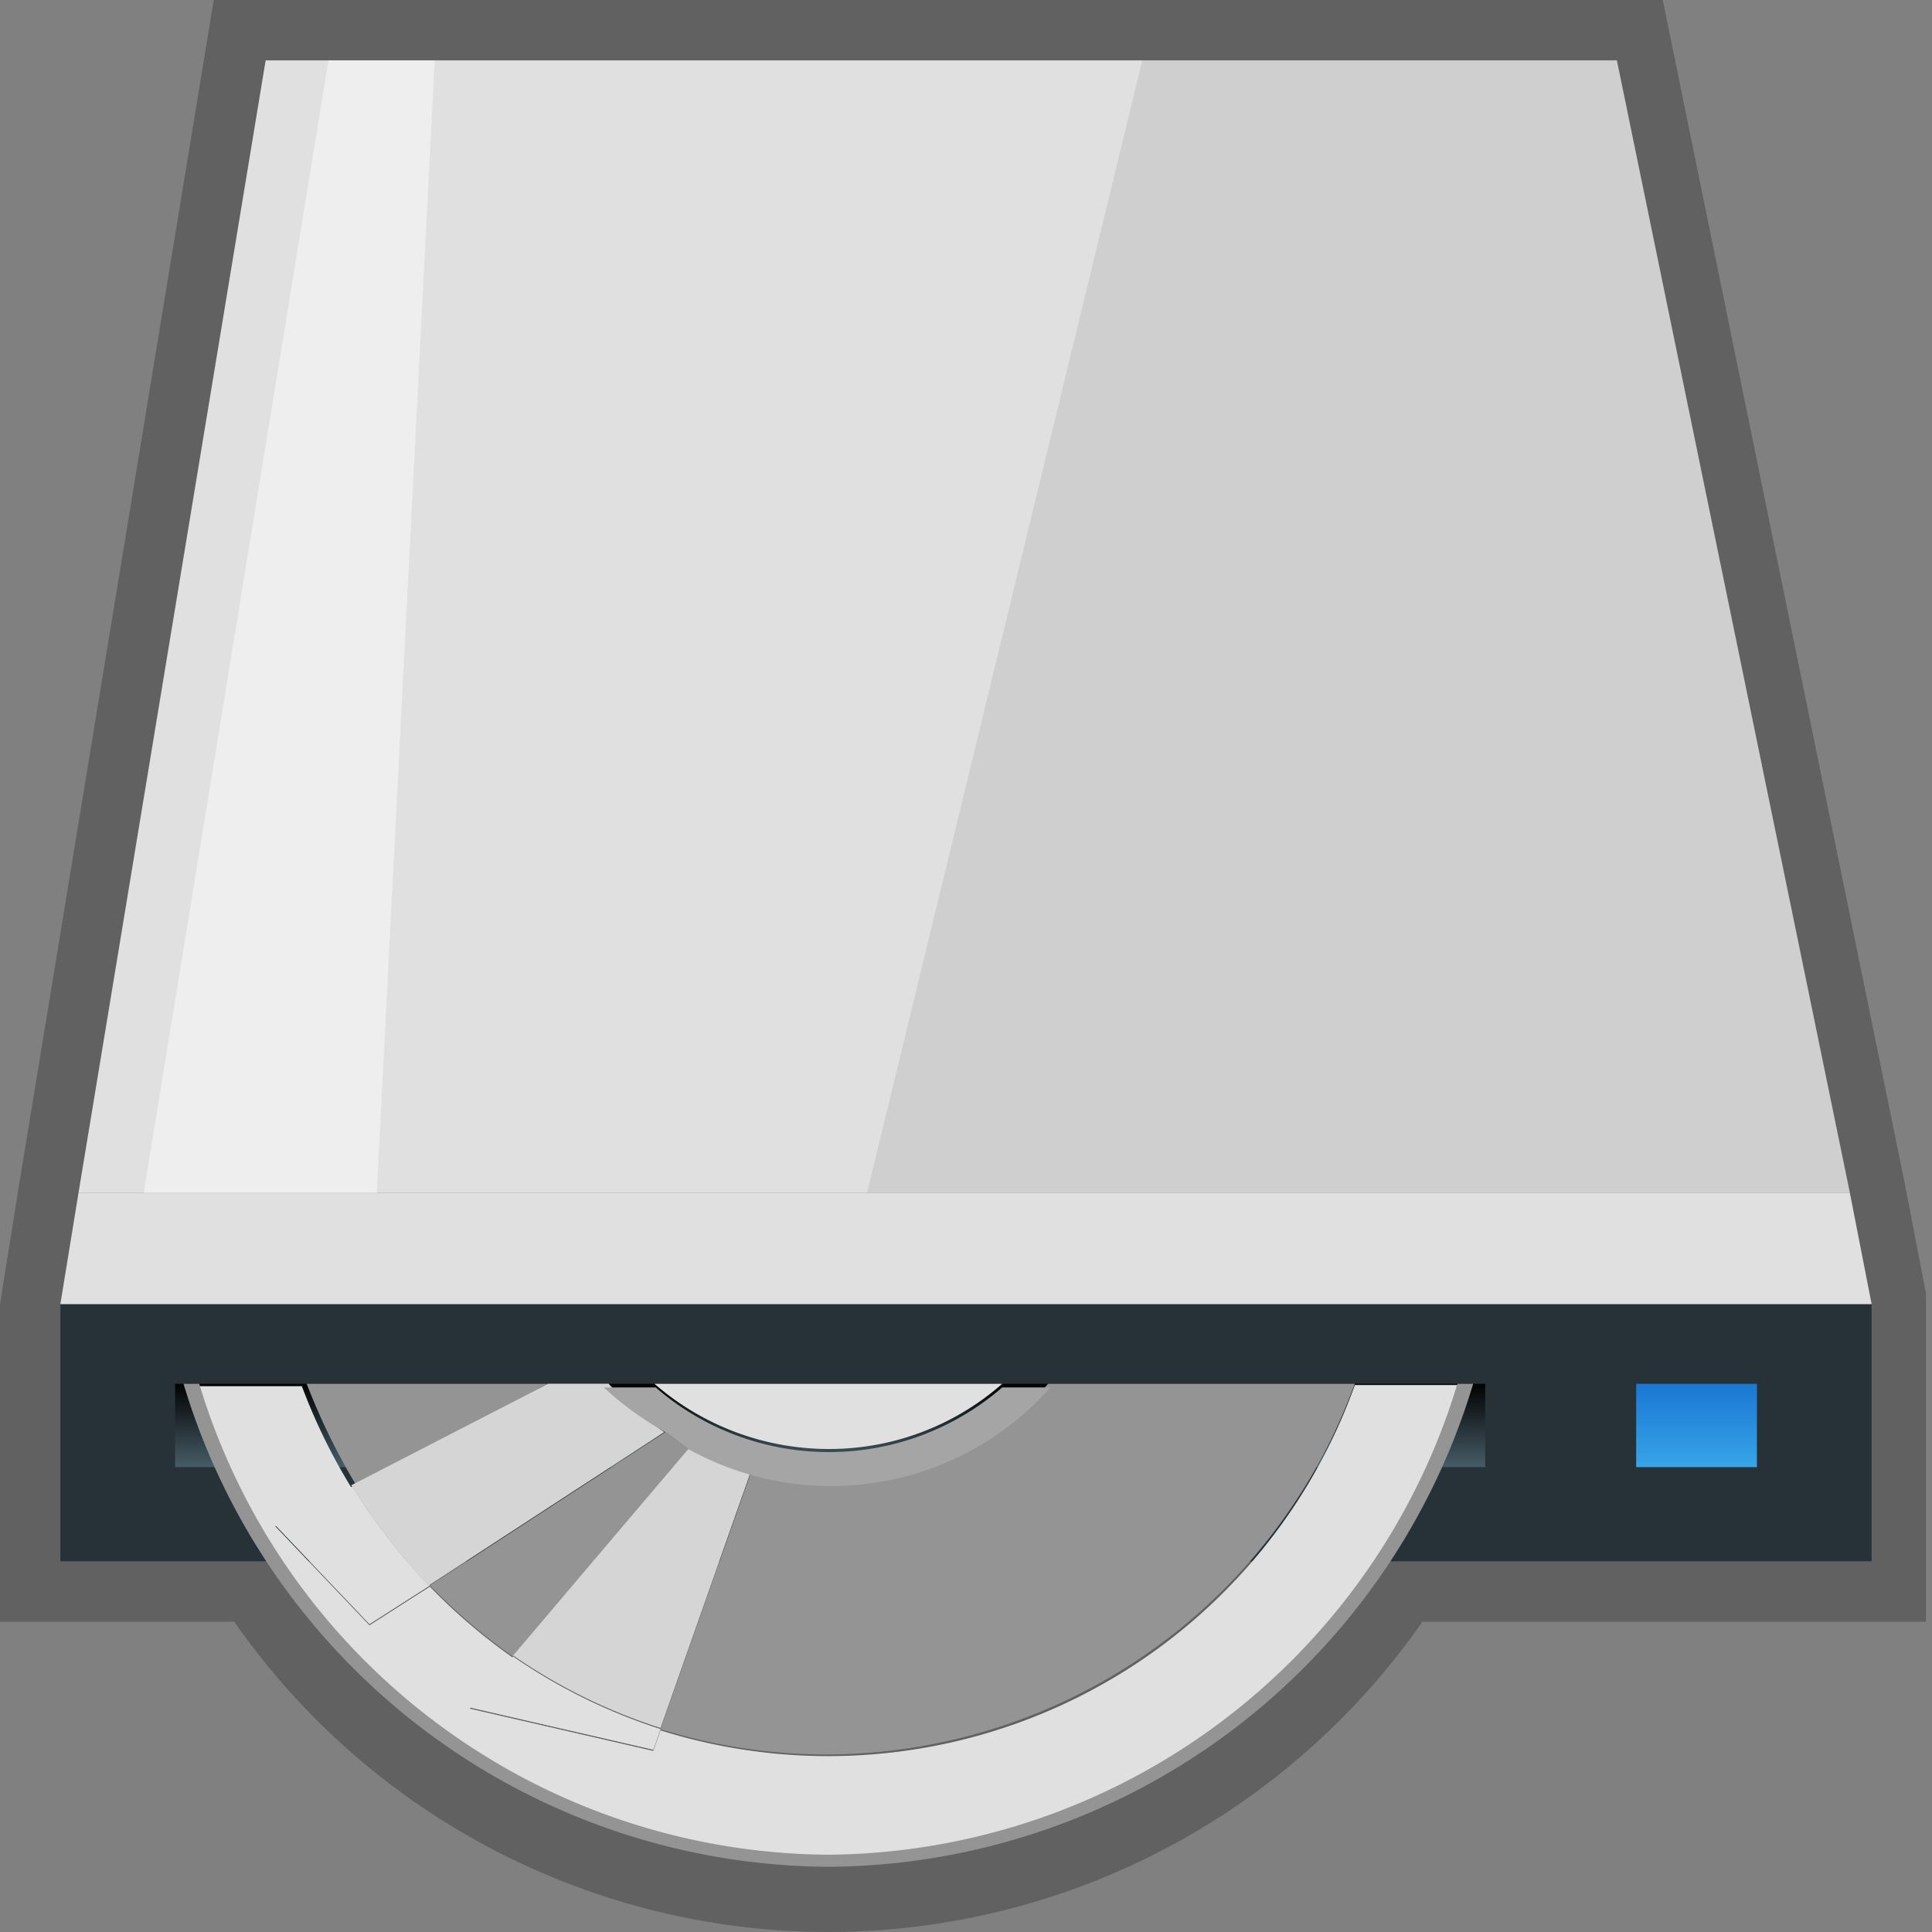 <svg id="其他" xmlns="http://www.w3.org/2000/svg" xmlns:xlink="http://www.w3.org/1999/xlink" viewBox="0 0 16 16"><rect x="0" y="0" width="16" height="16" fill="#808080" stroke="none"/><defs><style>.cls-1{fill:#616161;}.cls-2{fill:#263238;}.cls-3,.cls-9{fill:#e0e0e0;}.cls-4{fill:#9e9e9e;opacity:0.25;}.cls-4,.cls-5,.cls-9{isolation:isolate;}.cls-5{fill:#fff;opacity:0.45;}.cls-6{fill:url(#linear-gradient);}.cls-7{fill:url(#linear-gradient-2);}.cls-8{fill:#949494;}.cls-9{opacity:0.86;}.cls-10{fill:#a5a5a5;}</style><linearGradient id="linear-gradient" x1="-3325.55" y1="2573.46" x2="-3325.55" y2="2572.77" gradientTransform="translate(3332.43 -2561.31)" gradientUnits="userSpaceOnUse"><stop offset="0" stop-color="#455a64"/><stop offset="0.21" stop-color="#36474f"/><stop offset="1"/></linearGradient><linearGradient id="linear-gradient-2" x1="-3318.38" y1="2573.46" x2="-3318.38" y2="2572.77" gradientTransform="translate(3332.43 -2561.31)" gradientUnits="userSpaceOnUse"><stop offset="0" stop-color="#38a3e7"/><stop offset="1" stop-color="#1976d2"/></linearGradient></defs><title>画板 26</title><g id="光驱"><path class="cls-1" d="M6.86,16a6,6,0,0,1-4.92-2.57H0V10.8l.16-1L1.77,0h12l2,9.78.18.93v2.72H11.78A6,6,0,0,1,6.86,16Z"/><g id="g4"><g id="g6"><path id="path10" class="cls-2" d="M.5,10.8v2.13h15V10.8Z"/><polygon class="cls-3" points="15.32 9.88 13.39 0.5 2.2 0.5 0.65 9.88 15.32 9.88"/><polygon class="cls-4" points="15.32 9.88 13.39 0.5 9.46 0.5 7.18 9.88 15.32 9.88"/><polygon class="cls-3" points="0.65 9.88 0.5 10.8 15.5 10.8 15.32 9.88 0.65 9.88"/><polygon class="cls-5" points="3.12 9.88 3.6 0.5 2.72 0.5 1.19 9.88 3.12 9.88"/></g><g id="g12"><path id="path14" class="cls-6" d="M12.3,12.15H1.45v-.69H12.3v.69Z"/><path id="path16" class="cls-7" d="M13.55,12.15h1v-.69h-1Z"/></g></g><path class="cls-3" d="M6.86,15.37a5.48,5.48,0,0,0,5.21-3.9h-.85a4.63,4.63,0,0,1-5.75,2.86l-.06.17-1.52-.35.36-.42a4.83,4.83,0,0,1-.69-.59l-.5.32-.78-.82.63-.32a4.83,4.83,0,0,1-.41-.84H1.65A5.49,5.49,0,0,0,6.86,15.37Z"/><path class="cls-8" d="M12.2,11.46h-.13a5.49,5.49,0,0,1-5.21,3.9,5.48,5.48,0,0,1-5.21-3.9H1.52a5.61,5.61,0,0,0,5.34,4A5.61,5.61,0,0,0,12.2,11.46Z"/><path class="cls-8" d="M4.54,11.46h-2a5.4,5.4,0,0,0,.41.84Z"/><path class="cls-8" d="M5.51,11.86,3.56,13.13a4.83,4.83,0,0,0,.69.59L5.7,12Z"/><path class="cls-8" d="M6.86,12.28a2.39,2.39,0,0,1-.64-.09l-.75,2.13a4.61,4.61,0,0,0,1.39.21,4.67,4.67,0,0,0,4.36-3.07H8.68A2.44,2.44,0,0,1,6.86,12.28Z"/><path class="cls-3" d="M3.89,14.14l1.52.35.06-.17a4.65,4.65,0,0,1-1.22-.6Z"/><path class="cls-9" d="M3.89,14.14l1.52.35.06-.17a4.65,4.65,0,0,1-1.22-.6Z"/><path class="cls-8" d="M5.7,12,4.25,13.71a4.63,4.63,0,0,0,1.22.6l.75-2.13A1.92,1.92,0,0,1,5.7,12Z"/><path class="cls-9" d="M5.7,12,4.25,13.71a4.63,4.63,0,0,0,1.22.6l.75-2.13A1.92,1.92,0,0,1,5.7,12Z"/><path class="cls-3" d="M2.28,12.63l.78.82.5-.32a4.64,4.64,0,0,1-.64-.82Z"/><path class="cls-9" d="M2.28,12.63l.78.82.5-.32a4.64,4.64,0,0,1-.64-.82Z"/><path class="cls-8" d="M3.55,13.13,5.5,11.86a2.6,2.6,0,0,1-.46-.4h-.5l-1.63.84A5.14,5.14,0,0,0,3.55,13.13Z"/><path class="cls-9" d="M3.55,13.13,5.5,11.86a2.6,2.6,0,0,1-.46-.4h-.5l-1.63.84A5.14,5.14,0,0,0,3.55,13.13Z"/><path class="cls-10" d="M5.51,11.86,5.7,12a2.43,2.43,0,0,0,3-.51H8.3a2.19,2.19,0,0,1-2.87,0H5A2.63,2.63,0,0,0,5.51,11.86Z"/><path class="cls-3" d="M6.86,12a2.17,2.17,0,0,0,1.44-.54H5.42A2.2,2.2,0,0,0,6.86,12Z"/></g></svg>
